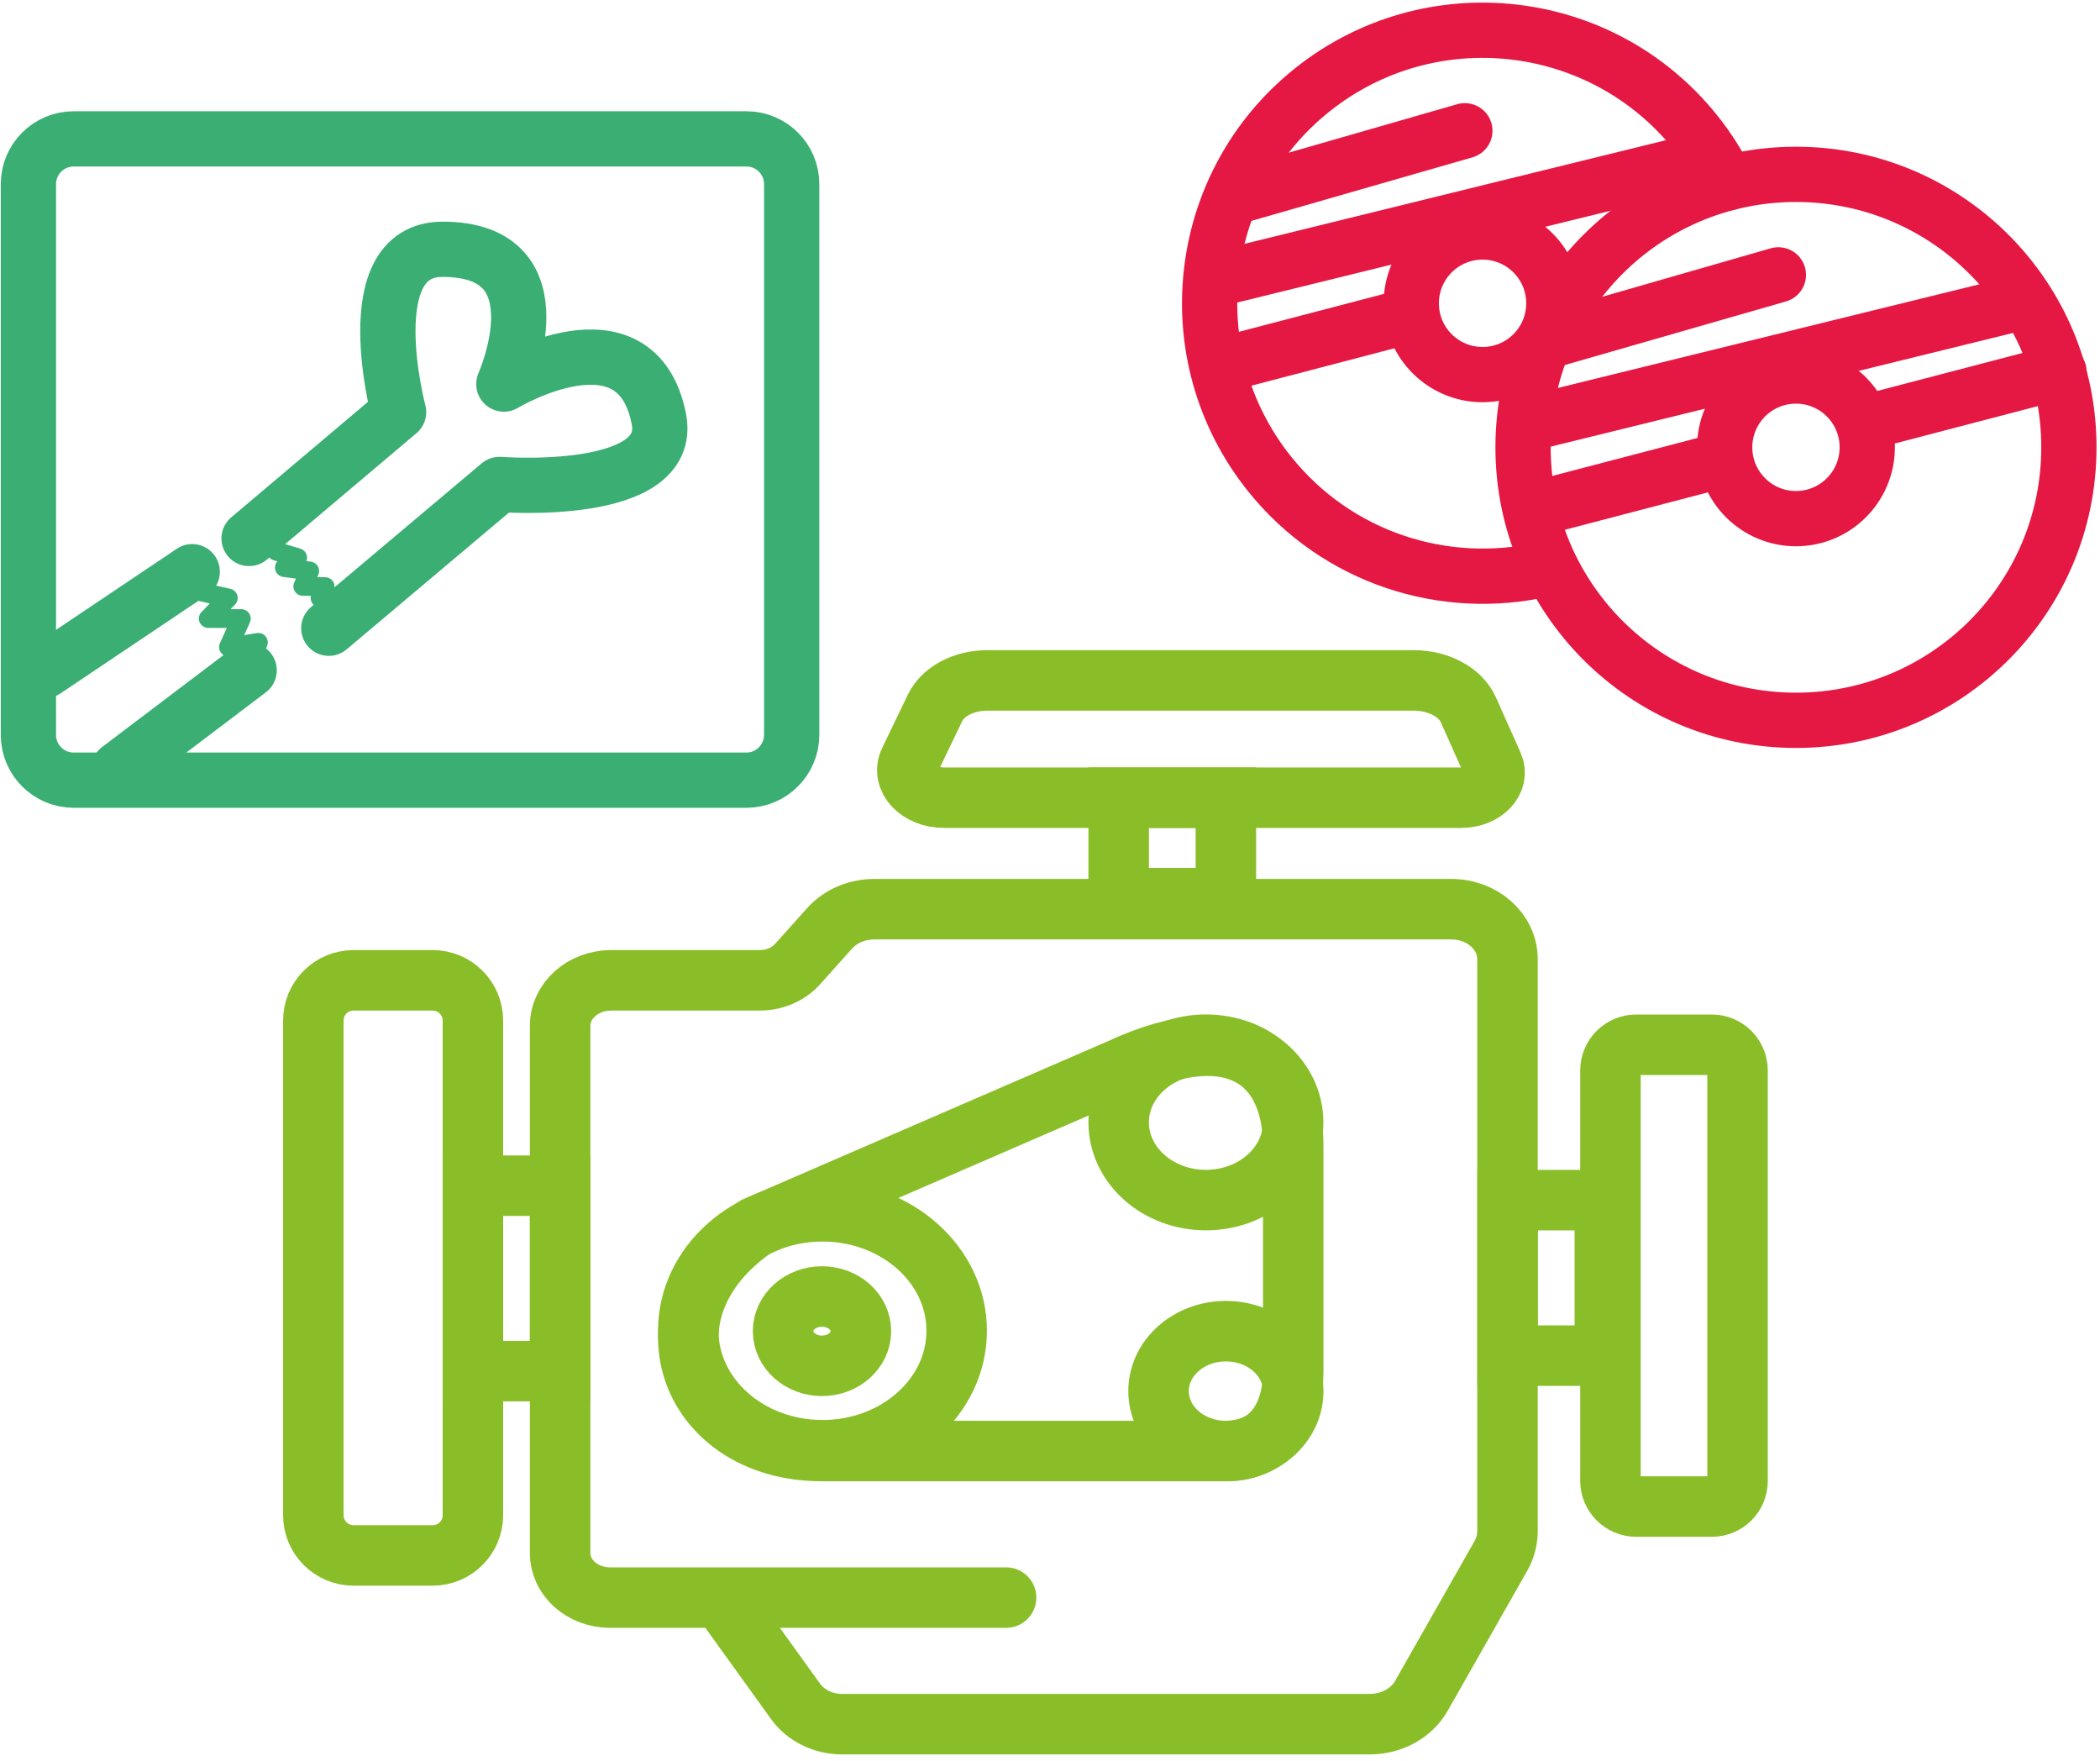 <svg width="266" height="223" viewBox="0 0 266 223" fill="none" xmlns="http://www.w3.org/2000/svg">
<path d="M54.809 196.98H44.779C41.969 196.98 39.69 194.7 39.69 191.89V129.24C39.69 126.43 41.969 124.15 44.779 124.15H54.809C57.619 124.15 59.9 126.43 59.9 129.24V191.89C59.9 194.7 57.619 196.98 54.809 196.98Z" stroke="#8ABE28" stroke-width="7.662" stroke-miterlimit="10" stroke-linecap="round"/>
<path d="M70.95 150.16H59.9V173.64H70.95V150.16Z" stroke="#8ABE28" stroke-width="7.662" stroke-miterlimit="10" stroke-linecap="round"/>
<path d="M92.119 203.45L100.789 215.49C102.079 217.27 104.289 218.35 106.669 218.35H173.499C176.259 218.35 178.789 216.97 180.039 214.77L190.099 197.07C190.659 196.09 190.949 195 190.949 193.89V121.47C190.949 117.98 187.769 115.14 183.839 115.14H110.749C108.539 115.14 106.459 116.03 105.079 117.57L101.039 122.08C99.869 123.39 98.099 124.15 96.219 124.15H77.419C73.839 124.15 70.949 126.73 70.949 129.91V196.7C70.949 199.81 73.779 202.32 77.269 202.32H127.439" stroke="#8ABE28" stroke-width="7.662" stroke-miterlimit="10" stroke-linecap="round"/>
<path d="M155.279 101.02H141.699V113.74H155.279V101.02Z" stroke="#8ABE28" stroke-width="7.662" stroke-miterlimit="10" stroke-linecap="round"/>
<path d="M203.279 151.99H190.959V171.68H203.279V151.99Z" stroke="#8ABE28" stroke-width="7.662" stroke-miterlimit="10" stroke-linecap="round"/>
<path d="M119.599 101.02H185.069C187.969 101.02 190.009 98.9 189.099 96.85L185.989 89.88C184.999 87.67 182.219 86.17 179.089 86.17H125.049C122.089 86.17 119.449 87.55 118.449 89.63L115.209 96.35C114.109 98.63 116.369 101.02 119.599 101.02Z" stroke="#8ABE28" stroke-width="7.662" stroke-miterlimit="10" stroke-linecap="round"/>
<path d="M216.83 190.79H207.25C205.45 190.79 203.99 189.33 203.99 187.53V135.57C203.99 133.77 205.45 132.31 207.25 132.31H216.83C218.63 132.31 220.09 133.77 220.09 135.57V187.53C220.1 189.33 218.64 190.79 216.83 190.79Z" stroke="#8ABE28" stroke-width="7.662" stroke-miterlimit="10" stroke-linecap="round"/>
<path d="M152.749 151.98C158.852 151.98 163.799 147.575 163.799 142.14C163.799 136.706 158.852 132.3 152.749 132.3C146.646 132.3 141.699 136.706 141.699 142.14C141.699 147.575 146.646 151.98 152.749 151.98Z" stroke="#8ABE28" stroke-width="7.662" stroke-miterlimit="10" stroke-linecap="round"/>
<path d="M104.18 183.66C113.569 183.66 121.18 176.886 121.18 168.53C121.18 160.174 113.569 153.4 104.18 153.4C94.791 153.4 87.18 160.174 87.18 168.53C87.18 176.886 94.791 183.66 104.18 183.66Z" stroke="#8ABE28" stroke-width="7.662" stroke-miterlimit="10" stroke-linecap="round"/>
<path d="M155.28 183.76C159.991 183.76 163.81 180.362 163.81 176.17C163.81 171.978 159.991 168.58 155.28 168.58C150.569 168.58 146.75 171.978 146.75 176.17C146.75 180.362 150.569 183.76 155.28 183.76Z" stroke="#8ABE28" stroke-width="7.662" stroke-miterlimit="10" stroke-linecap="round"/>
<path d="M104.119 172.97C106.842 172.97 109.049 171.005 109.049 168.58C109.049 166.156 106.842 164.19 104.119 164.19C101.397 164.19 99.189 166.156 99.189 168.58C99.189 171.005 101.397 172.97 104.119 172.97Z" stroke="#8ABE28" stroke-width="7.662" stroke-miterlimit="10" stroke-linecap="round"/>
<path d="M141.729 135.43L95.729 155.36C80.499 165.76 87.069 183.76 104.119 183.76H155.279C161.299 183.76 163.809 178.99 163.809 173.64V145.13C163.799 135.39 157.489 128.08 141.729 135.43Z" stroke="#8ABE28" stroke-width="7.662" stroke-miterlimit="10" stroke-linecap="round"/>
<path d="M41.649 79.56L63.269 61.35C63.269 61.35 85.459 63.08 83.449 53.02C80.569 38.57 63.819 48.64 63.819 48.64C63.819 48.64 71.439 31.57 56.059 31.57C45.009 31.57 50.489 52.19 50.489 52.19L31.549 68.19" stroke="#3BAF73" stroke-width="7" stroke-miterlimit="10" stroke-linecap="round" stroke-linejoin="round"/>
<path d="M35 69.81L37.7 70.62L36.02 71.88L39.23 72.31L38.35 74.26L41.19 74.29L40.54 75.73" stroke="#3BAF73" stroke-width="2.379" stroke-miterlimit="10" stroke-linecap="round" stroke-linejoin="round"/>
<path d="M25.5 74.96L28.92 75.73L26.38 78.33L30.57 78.34L28.94 81.95L32.73 81.35L31.52 84.02" stroke="#3BAF73" stroke-width="2.379" stroke-miterlimit="10" stroke-linecap="round" stroke-linejoin="round"/>
<path d="M24.349 72.4L5.739 84.89" stroke="#3BAF73" stroke-width="7" stroke-miterlimit="10" stroke-linecap="round" stroke-linejoin="round"/>
<path d="M31.559 84.89L15.049 97.39" stroke="#3BAF73" stroke-width="7" stroke-miterlimit="10" stroke-linecap="round" stroke-linejoin="round"/>
<path d="M94.56 98.8H9.31C6.17 98.8 3.6 96.23 3.6 93.09V23.3C3.6 20.16 6.17 17.59 9.31 17.59H94.57C97.71 17.59 100.28 20.16 100.28 23.3V93.09C100.27 96.23 97.7 98.8 94.56 98.8Z" stroke="#3BAF73" stroke-width="7" stroke-miterlimit="10" stroke-linecap="round" stroke-linejoin="round"/>
<path d="M227.49 91.22C246.582 91.22 262.06 75.743 262.06 56.65C262.06 37.558 246.582 22.08 227.49 22.08C208.397 22.08 192.92 37.558 192.92 56.65C192.92 75.743 208.397 91.22 227.49 91.22Z" stroke="#E51844" stroke-width="7" stroke-miterlimit="10" stroke-linecap="round"/>
<path d="M227.489 65.68C232.476 65.68 236.519 61.637 236.519 56.65C236.519 51.663 232.476 47.62 227.489 47.62C222.502 47.62 218.459 51.663 218.459 56.65C218.459 61.637 222.502 65.68 227.489 65.68Z" stroke="#E51844" stroke-width="7" stroke-miterlimit="10" stroke-linecap="round"/>
<path d="M237.51 53.2L260.81 47.11" stroke="#E51844" stroke-width="7" stroke-miterlimit="10" stroke-linecap="round"/>
<path d="M193.949 64.59L218.389 58.2" stroke="#E51844" stroke-width="7" stroke-miterlimit="10" stroke-linecap="round"/>
<path d="M193.16 53.76L256.2 38.26" stroke="#E51844" stroke-width="7" stroke-miterlimit="10" stroke-linecap="round"/>
<path d="M195.9 43.25L225.26 34.81" stroke="#E51844" stroke-width="7" stroke-miterlimit="10" stroke-linecap="round"/>
<path d="M195.58 72.09C183.03 74.98 169.37 70.72 160.79 59.99C148.87 45.08 151.29 23.32 166.2 11.4C181.11 -0.52 202.87 1.9 214.79 16.81C216.4 18.82 217.74 20.95 218.83 23.17" stroke="#E51844" stroke-width="7" stroke-miterlimit="10" stroke-linecap="round"/>
<path d="M187.79 47.44C192.777 47.44 196.82 43.397 196.82 38.41C196.82 33.423 192.777 29.38 187.79 29.38C182.803 29.38 178.76 33.423 178.76 38.41C178.76 43.397 182.803 47.44 187.79 47.44Z" stroke="#E51844" stroke-width="7" stroke-miterlimit="10" stroke-linecap="round"/>
<path d="M154.25 46.34L178.69 39.95" stroke="#E51844" stroke-width="7" stroke-miterlimit="10" stroke-linecap="round"/>
<path d="M153.459 35.51L216.499 20.01" stroke="#E51844" stroke-width="7" stroke-miterlimit="10" stroke-linecap="round"/>
<path d="M156.199 25L185.549 16.56" stroke="#E51844" stroke-width="7" stroke-miterlimit="10" stroke-linecap="round"/>
</svg>

